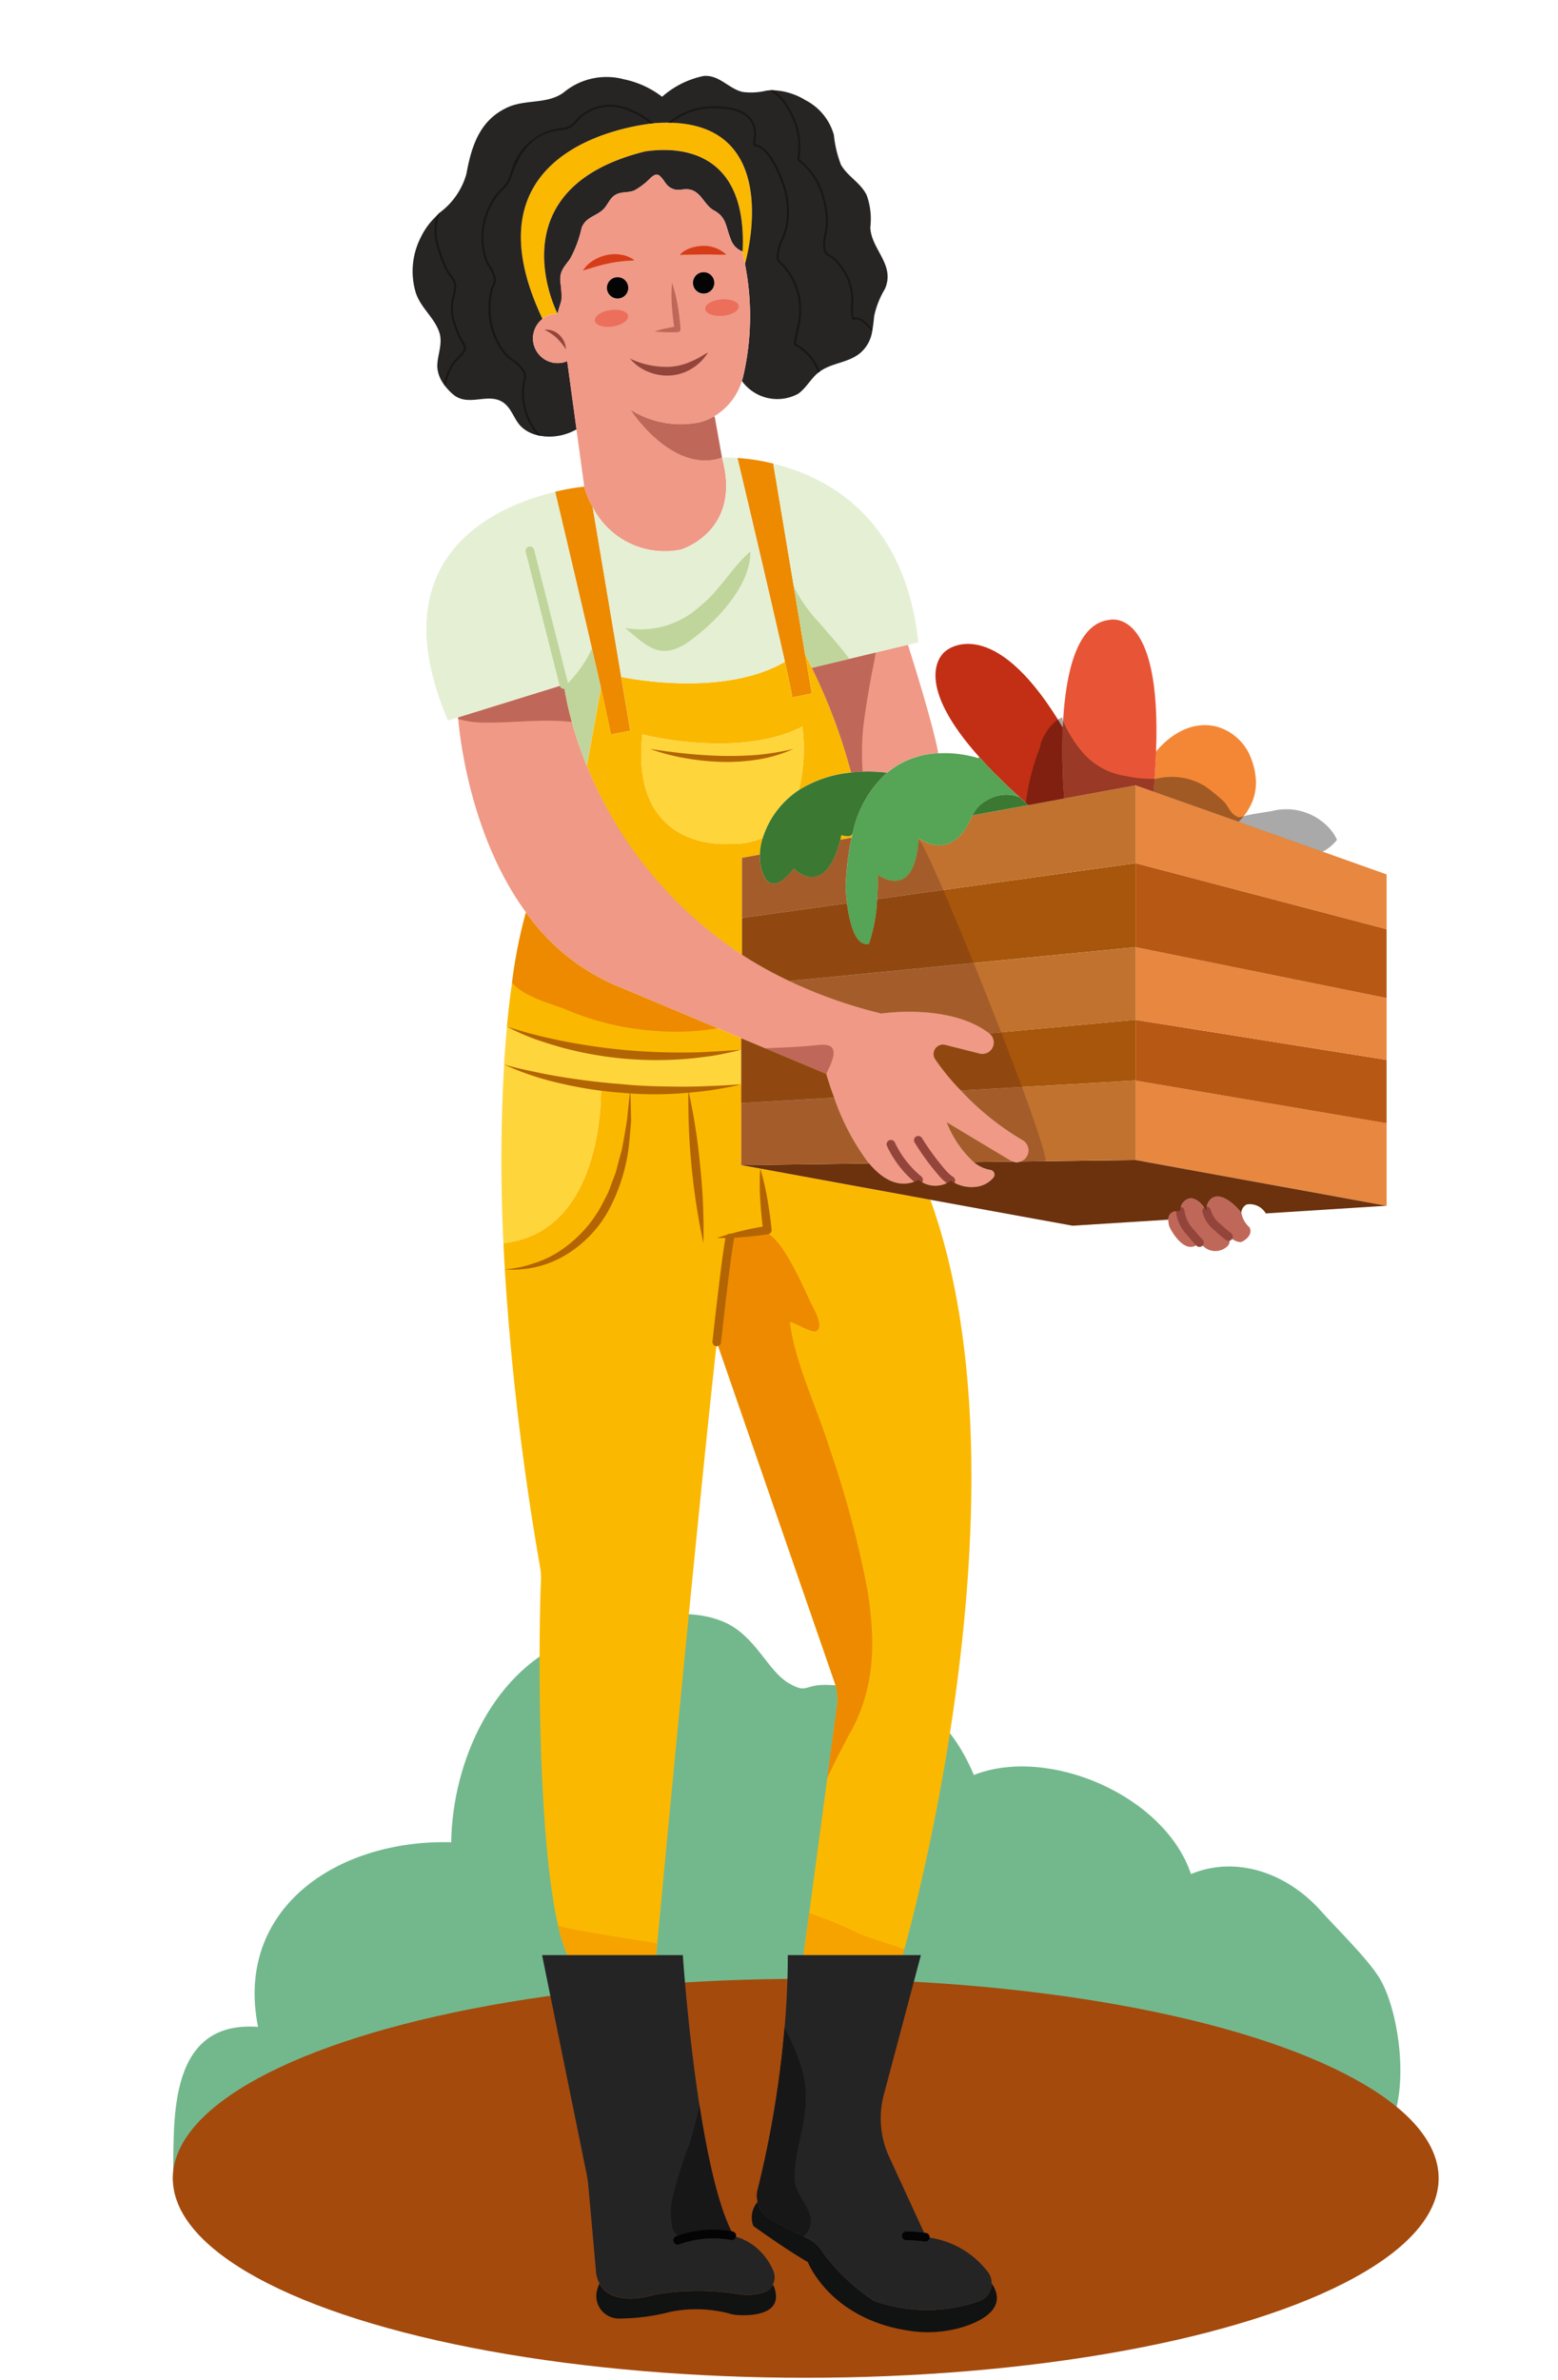 <svg xmlns="http://www.w3.org/2000/svg" xmlns:xlink="http://www.w3.org/1999/xlink" width="190" height="290" viewBox="0 0 190 290"><defs><clipPath id="a"><rect width="37.122" height="39.908" fill="none"/></clipPath><clipPath id="b"><rect width="37.122" height="39.899" fill="none"/></clipPath><clipPath id="c"><rect width="37.954" height="16.379" fill="none"/></clipPath><clipPath id="d"><rect width="37.943" height="16.374" fill="none"/></clipPath></defs><g transform="translate(-180 -11441)"><rect width="190" height="290" transform="translate(180 11441)" fill="none"/><path d="M15.2,170.28c.3-5.949-1.273-19.622,10.387-18.745-2.885-14.371,9.609-22.873,23.558-22.5.144-9.832,5.151-21.306,15.188-24.9,5.409-1.939,12.681-4.271,18.08-1.937,3.869,1.672,5.3,5.964,7.914,7.463,2.377,1.364,1.731.059,4.93.208,9.254.433,14.183,2.882,17.627,10.968,9.078-3.577,23.252,2.47,26.477,12.072,5.516-2.289,11.692-.13,15.784,4.428,2.047,2.281,5.678,5.8,7.174,8.2,2.87,4.619,4.284,17.656-.847,20.409-3.908,2.1-11.422.993-15.742,1.168-11.8.476-23.5.247-35.335-.242-21.063-.871-42.414-1.457-63.365,0-8.7.6-22.553-.354-31.835,3.415" transform="translate(185.88 11536.453)" fill="#73b88d"/><ellipse cx="77.184" cy="24.309" rx="77.184" ry="24.309" transform="translate(201.075 11682.127)" fill="#a44a0d"/><g transform="translate(5657.661 19690.178)"><path d="M211.4,179.735c0,3.751-17.782,6.792-39.72,6.792s-39.722-3.041-39.722-6.792,17.784-6.792,39.722-6.792,39.72,3.041,39.72,6.792" transform="translate(-5553.766 -8147.949)" fill="#a44a0d"/><path d="M193.407,97.684c.487,1.051-.853,1.7-.853,1.7-.367.263-1.083-.115-1.723-.588a13.272,13.272,0,0,1-1.262-1.074,3.574,3.574,0,0,1-1.4-2.04,1.642,1.642,0,0,1,.684-1.6c1.493-.863,3.554,1.8,3.554,1.8a3.02,3.02,0,0,0,1,1.8" transform="translate(-5518.681 -8197.294)" fill="#bf6859"/><path d="M192.066,98.712a.963.963,0,0,1-.284,1.314,2.127,2.127,0,0,1-2.7-.063,4.888,4.888,0,0,1-.547-.505,12,12,0,0,1-.988-1.124,4.553,4.553,0,0,1-1.368-2.734,1.531,1.531,0,0,1,.778-1.4c1.251-.715,2.437,1.4,2.437,1.4h.01a3.574,3.574,0,0,0,1.4,2.04,13.267,13.267,0,0,0,1.262,1.074" transform="translate(-5519.915 -8197.208)" fill="#bf6859"/><path d="M188.109,97.741a12.029,12.029,0,0,0,.988,1.126c-1.84,1.84-3.648-1.871-3.648-1.871a2.424,2.424,0,0,1-.162-.936c.031-1.241,1.452-1.051,1.452-1.051a4.533,4.533,0,0,0,1.366,2.734" transform="translate(-5520.47 -8196.618)" fill="#bf6859"/><path d="M191.025,98.839a.519.519,0,0,1-.31-.1,13.993,13.993,0,0,1-1.319-1.119,4.1,4.1,0,0,1-1.55-2.336.526.526,0,0,1,1.04-.162,3.2,3.2,0,0,0,1.222,1.72,12.827,12.827,0,0,0,1.231,1.048.525.525,0,0,1-.312.95" transform="translate(-5518.874 -8196.813)" fill="#94453b"/><path d="M188.734,99.583a.52.52,0,0,1-.372-.162,12.3,12.3,0,0,1-1.036-1.179,5.037,5.037,0,0,1-1.473-3.041.526.526,0,0,1,1.051-.018,4.231,4.231,0,0,0,1.239,2.4,12.292,12.292,0,0,0,.962,1.095.526.526,0,0,1-.372.9" transform="translate(-5520.115 -8196.809)" fill="#94453b"/><path d="M184.256,190.875c-.127.487-.2.734-.2.734H171.971l.685-5.106,2.211-16.483,1.184-8.824a5.972,5.972,0,0,0-.275-2.762l-14.184-40.946-.2-.6c-2.554,23.084-6.808,68.462-7.346,74.125-.029.382-.049.586-.049.586H143.165a20.87,20.87,0,0,1-1.126-3.59c-2.68-11.6-2.347-36.874-2.094-41.934a8.037,8.037,0,0,0-.117-1.81,328.954,328.954,0,0,1-4.293-36.224c-.058-1.085-.127-2.143-.162-3.189,12.55-1.4,11.884-19.084,11.884-19.084v-.01c1.137.146,2.328.255,3.59.343a62.807,62.807,0,0,0,7.082.049,61.682,61.682,0,0,0,6.446-.65v9.85l2.308.411,20.747,3.8c12.11,33.57-1.311,84.612-3.169,91.311" transform="translate(-5551.635 -8202.545)" fill="#fbb800"/><path d="M161.192,62.416l.812,4.8-2.386.473c0-.252-.346-1.914-.893-4.342-1.821-8.15-5.784-24.824-5.784-24.824v-.011a26.057,26.057,0,0,1,4.363.684Z" transform="translate(-5540.667 -8231.886)" fill="#ed8a00"/><path d="M147.309,63.847l1.1,6.561-2.388.463c0-.294-.487-2.555-1.2-5.708-1.949-8.609-5.573-23.869-5.573-23.869a26.909,26.909,0,0,1,3.554-.63,11.06,11.06,0,0,0,1.02,2.492Z" transform="translate(-5549.211 -8230.544)" fill="#ed8a00"/><path d="M161.634,66.57c-.015.058-.033.109-.049.162.015-.058.032-.109.049-.162" transform="translate(-5535.269 -8214.369)" fill="#fbb800"/><path d="M177.606,67.658a68.183,68.183,0,0,0-4.794-12.774h0c-.487-1.036-.8-1.654-.8-1.654H172l.812,4.8-2.386.469c0-.245-.343-1.907-.89-4.334-7.787,4.5-19.954,1.839-19.954,1.839l1.095,6.554-2.388.469c0-.294-.487-2.563-1.194-5.713l-1.722,9.508A48.755,48.755,0,0,0,164.3,89.862v-11.8l2.172-.4h.011a6.807,6.807,0,0,1,.362-2.055,9.059,9.059,0,0,1-4.02.734s-12.237,1.174-10.672-13.32c0,0,11.7,3.033,19.5-.958a21.8,21.8,0,0,1-.409,7.718,14.323,14.323,0,0,1,6.366-2.133m-1.194,7.62c-.049.195-.1.4-.136.577l1.389-.255a4.355,4.355,0,0,1,.119-.518c-.2.616-1.371.195-1.371.195M161.312,98.8,148.6,93.462a25.894,25.894,0,0,1-10.651-8.772,58.515,58.515,0,0,0-1.693,8.588c-.224,1.555-.44,3.335-.625,5.331h.008a52.6,52.6,0,0,0,28.562,2.817v-1.405Z" transform="translate(-5551.472 -8222.696)" fill="#fbb800"/><path d="M164.337,84V88.2a62.668,62.668,0,0,1-13.522.6c-1.262-.084-2.461-.188-3.6-.336a51.716,51.716,0,0,1-11.8-2.671c.094-1.65.221-3.185.348-4.617h.01A52.657,52.657,0,0,0,164.337,84" transform="translate(-5551.604 -8205.247)" fill="#ffd53c"/><path d="M147.349,86.7s.663,17.685-11.883,19.084a203.984,203.984,0,0,1,.085-21.767,51.729,51.729,0,0,0,11.8,2.671Z" transform="translate(-5551.732 -8203.473)" fill="#ffd53c"/><path d="M135.426,107.769a13.4,13.4,0,0,0,3.629-.744,12.111,12.111,0,0,0,3.285-1.579,15.58,15.58,0,0,0,4.863-5.274l.838-1.616c.253-.552.43-1.137.66-1.706l.325-.854.236-.889c.151-.595.314-1.187.487-1.787.252-1.205.442-2.437.65-3.655.138-1.233.24-2.474.411-3.72.068,1.248.068,2.5.1,3.764-.1,1.251-.2,2.511-.367,3.765a22.308,22.308,0,0,1-2.437,7.214,14.579,14.579,0,0,1-5.361,5.442,12.491,12.491,0,0,1-7.331,1.633" transform="translate(-5551.607 -8202.27)" fill="#b36504"/><path d="M149.258,85.951a74.218,74.218,0,0,1,1.439,9.259,72.158,72.158,0,0,1,.39,9.366,83.883,83.883,0,0,1-1.829-18.632" transform="translate(-5542.97 -8202.27)" fill="#b36504"/><path d="M135.644,81.178a60.864,60.864,0,0,0,7.009,1.787,73.1,73.1,0,0,0,14.313,1.356c2.407.026,4.808-.18,7.237-.325-1.181.275-2.37.546-3.574.741-1.205.162-2.416.325-3.634.4a44.232,44.232,0,0,1-14.525-1.381q-1.769-.487-3.492-1.09a28.73,28.73,0,0,1-3.335-1.486" transform="translate(-5551.467 -8205.247)" fill="#b36504"/><path d="M135.426,84.02c1.183.325,2.363.614,3.559.846q1.786.392,3.574.679c2.394.385,4.8.677,7.217.858,2.406.25,4.834.291,7.258.309,1.212,0,2.437-.031,3.643-.091,1.218-.026,2.437-.123,3.658-.193-1.189.305-2.4.505-3.609.707q-1.823.244-3.663.385a45.063,45.063,0,0,1-7.373-.07,48.21,48.21,0,0,1-7.287-1.114,35.587,35.587,0,0,1-6.985-2.315" transform="translate(-5551.607 -8203.472)" fill="#b36504"/><path d="M167.587,157.6c-.958,1.751-1.949,3.678-2.8,5.523l1.184-8.824a5.973,5.973,0,0,0-.275-2.762l-14.183-40.946a53.082,53.082,0,0,1,.7-9.439c.635-3.991.676-4.8,4.548-4.568,2.211-.162,5.036,6.632,6,8.609.362.754,1.644,2.846.715,3.463-.528.343-2.612-1.027-3.257-1.095.6,4.95,3.354,10.559,4.873,15.484a123.392,123.392,0,0,1,4.626,17.373c.958,6.27.89,11.718-2.123,17.176" transform="translate(-5541.559 -8195.65)" fill="#ed8a00"/><path d="M151.587,110.408h-.06a.527.527,0,0,1-.463-.582c.776-6.954,1.3-11.108,1.6-12.7a.526.526,0,0,1,1.033.2c-.3,1.564-.812,5.685-1.592,12.62a.524.524,0,0,1-.521.468" transform="translate(-5541.84 -8195.542)" fill="#b36504"/><path d="M151.385,100.285a38.626,38.626,0,0,1,6.092-1.477l-.432.569c-.162-1.248-.276-2.5-.356-3.759a30.884,30.884,0,0,1,0-3.8,30.7,30.7,0,0,1,.867,3.7c.213,1.241.395,2.487.518,3.736v.013a.512.512,0,0,1-.434.556c-1.03.153-2.065.276-3.106.356a27.5,27.5,0,0,1-3.146.1" transform="translate(-5541.637 -8198.603)" fill="#b36504"/><path d="M170.188,152.052c-.127.487-.2.734-.2.734H157.9l.684-5.106a43.739,43.739,0,0,1,6.066,2.485c1.81.734,3.7,1.233,5.523,1.888Z" transform="translate(-5537.567 -8163.721)" fill="#f6a300"/><path d="M151.558,150.773c-.029.382-.128,1.429-.128,1.429H140.6a20.868,20.868,0,0,1-1.126-3.59c2.415.715,10.526,1.878,12.081,2.16" transform="translate(-5549.073 -8163.142)" fill="#f6a300"/><path d="M161.072,86.713a29.761,29.761,0,0,1-7.367.343,33.716,33.716,0,0,1-11.4-2.739c-2.024-.724-4.745-1.462-6.29-3.12a58.33,58.33,0,0,1,1.7-8.588,25.894,25.894,0,0,0,10.651,8.772Z" transform="translate(-5551.23 -8210.599)" fill="#ed8a00"/><path d="M165.356,58.672a21.759,21.759,0,0,1-.409,7.718,10.936,10.936,0,0,0-4.259,5.393c-.052.148-.1.284-.146.432a9.016,9.016,0,0,1-4.017.726s-12.238,1.176-10.672-13.312c0,0,11.7,3.039,19.5-.957" transform="translate(-5545.178 -8219.3)" fill="#ffd53c"/><path d="M146.376,60.34c1.462.227,2.924.424,4.386.57s2.924.245,4.386.278a42.757,42.757,0,0,0,4.376-.127,32.45,32.45,0,0,0,4.342-.721,17.06,17.06,0,0,1-4.271,1.282,24.581,24.581,0,0,1-4.464.3,30.217,30.217,0,0,1-4.443-.453,24.922,24.922,0,0,1-4.306-1.127" transform="translate(-5544.765 -8218.258)" fill="#b36504"/><path d="M173.929,65.749a10.472,10.472,0,0,0-6.251,2.376A16.342,16.342,0,0,0,164.724,68c-.44.01-.91.039-1.408.1a68.294,68.294,0,0,0-4.794-12.774l7.8-1.858,3.913-.939s2.9,8.989,3.687,13.088Z" transform="translate(-5537.181 -8223.139)" fill="#ef9986"/><path d="M166.319,53.1c-.088.421-.136.822-.2,1.137-.538,2.651-.988,5.292-1.33,7.973a32.569,32.569,0,0,0-.068,5.429c-.44.01-.91.039-1.408.1a68.3,68.3,0,0,0-4.794-12.774Z" transform="translate(-5537.18 -8222.777)" fill="#bf6859"/><path d="M201.31,113.033a1.465,1.465,0,0,1-.734.6l-.919.01a1.065,1.065,0,0,1-.294-.107l-7.825-4.695a13.055,13.055,0,0,0,3.3,4.873,4.338,4.338,0,0,0,2,.958.571.571,0,0,1,.526.614.561.561,0,0,1-.125.315,3.207,3.207,0,0,1-2.26,1.137,4.428,4.428,0,0,1-2.924-.763,3.2,3.2,0,0,1-3.923-.1h-.01c-2.328,1.174-4.386-.019-6.085-2.055a28.557,28.557,0,0,1-4.206-7.96c-.577-1.555-.91-2.7-.949-2.865v-.01l-.01-.01-7.472-3.14-2.9-1.223V98.6L150.9,92.047a25.909,25.909,0,0,1-10.653-8.772c-6.9-9.422-8.122-21.842-8.265-23.573-.01-.107-.019-.175-.019-.195l12.912-4a33.578,33.578,0,0,0,.975,4.558A49.8,49.8,0,0,0,166.59,88.431a49.7,49.7,0,0,0,5.772,3.2A58.321,58.321,0,0,0,183.593,95.6s8.354-1.282,13.158,2.425a1.4,1.4,0,0,1,.44,1.663,1.386,1.386,0,0,1-1.6.793l-4.186-1.056a1.148,1.148,0,0,0-1.252,1.741,27.877,27.877,0,0,0,3.14,3.824,33.3,33.3,0,0,0,7.523,6.044,1.429,1.429,0,0,1,.538,1.946l-.029.049" transform="translate(-5553.763 -8221.277)" fill="#ef9986"/><path d="M170.684,95.344a.522.522,0,0,1-.294-.089,5.442,5.442,0,0,1-1.161-1.048,30.717,30.717,0,0,1-2.976-4.061.526.526,0,0,1,.914-.52,29.788,29.788,0,0,0,2.867,3.9,4.444,4.444,0,0,0,.945.851.525.525,0,0,1-.294.96" transform="translate(-5532.391 -8200.129)" fill="#94453b"/><path d="M168.036,95.059a.518.518,0,0,1-.3-.094,12.837,12.837,0,0,1-3.553-4.548.526.526,0,0,1,.955-.442,11.993,11.993,0,0,0,3.2,4.121.526.526,0,0,1-.3.958" transform="translate(-5533.673 -8199.939)" fill="#94453b"/><path d="M163.337,83.908a7.07,7.07,0,0,1-.637,1.673c-.078.177-.146.352-.2.528l-.01-.01-7.472-3.14c1.87-.078,3.726-.136,5.624-.314,1.462-.136,2.945-.44,2.7,1.262" transform="translate(-5539.371 -8204.4)" fill="#bf6859"/><path d="M145.85,60.07c-.162-.019-.313-.029-.469-.049-3.366-.3-6.613.146-9.987.127a11.585,11.585,0,0,1-3.411-.44c-.008-.107-.018-.175-.018-.195l12.912-4a33.555,33.555,0,0,0,.975,4.558" transform="translate(-5553.763 -8221.273)" fill="#bf6859"/><path d="M183.275,179.275c1.725,2.565-.4,4.132-2.661,5.015a14.582,14.582,0,0,1-7.472.736c-9.631-1.452-12.292-8.359-12.292-8.359-1.157-.663-2.576-1.587-3.806-2.419-1.577-1.072-2.839-1.977-2.839-1.977a2.881,2.881,0,0,1,.525-2.934,3.245,3.245,0,0,0,1.577,2.146c1.41.8,3.228,1.683,4.459,2.274a4.207,4.207,0,0,1,1.883,1.693,24.583,24.583,0,0,0,6.288,5.961,19.4,19.4,0,0,0,12.732.042,2.329,2.329,0,0,0,1.61-2.177" transform="translate(-5539.996 -8150.2)" fill="#111212"/><path d="M183.035,190.83a2.326,2.326,0,0,1-1.6,2.182,19.467,19.467,0,0,1-12.735-.039,24.581,24.581,0,0,1-6.29-5.966,4.2,4.2,0,0,0-1.878-1.693c-.146-.068-.294-.146-.46-.214-1.194-.577-2.761-1.35-4-2.055a3.234,3.234,0,0,1-1.574-2.143,3.073,3.073,0,0,1,.01-1.545,125.563,125.563,0,0,0,3.267-19.672c.245-2.826.391-5.811.391-8.863H174.4l-4.527,17.03a11.2,11.2,0,0,0,.65,7.542l4.441,9.634-.02.162a10.91,10.91,0,0,1,7.737,4.4,2.179,2.179,0,0,1,.343,1.233" transform="translate(-5539.755 -8161.76)" fill="#242425"/><path d="M168.15,172.776h-.078a14.181,14.181,0,0,0-2.242-.162.569.569,0,0,1-.543-.51.525.525,0,0,1,.507-.543h0a15.394,15.394,0,0,1,2.428.174.526.526,0,0,1-.075,1.046" transform="translate(-5532.956 -8148.813)" fill="#040405"/><path d="M160.866,180.47a2.4,2.4,0,0,1-.8,1.223c-1.194-.577-2.761-1.35-4-2.055a3.234,3.234,0,0,1-1.574-2.143,3.072,3.072,0,0,1,.01-1.545,125.566,125.566,0,0,0,3.267-19.672,28.569,28.569,0,0,1,1.868,4.254,12.577,12.577,0,0,1,.616,5.888c-.245,2.788-1.379,5.624-1.252,8.4.088,2,2.5,3.707,1.868,5.645" transform="translate(-5539.758 -8158.353)" fill="#171717"/><path d="M163.95,175.7c1.491,3.648-2.893,3.691-4.334,3.606a4.161,4.161,0,0,1-.788-.115,15.781,15.781,0,0,0-7.472-.275,25.108,25.108,0,0,1-6.335.812,2.752,2.752,0,0,1-2.555-3.564,6.4,6.4,0,0,1,.252-.7c1.624,3.038,6.73,1.366,6.73,1.366.663-.127,1.439-.242,2.238-.325a32.226,32.226,0,0,1,8.055.252,6.369,6.369,0,0,0,3.132-.252,1.754,1.754,0,0,0,.975-.853Z" transform="translate(-5547.284 -8146.379)" fill="#111212"/><path d="M166.4,191.025a1.74,1.74,0,0,1-.975.851,6.376,6.376,0,0,1-3.129.253,32.193,32.193,0,0,0-8.051-.253c-.8.078-1.584.195-2.24.325,0,0-5.106,1.673-6.73-1.369a3.664,3.664,0,0,1-.409-1.223s-.362-4.108-.949-10.624a11.953,11.953,0,0,0-.245-1.644l-5.4-26.518h17.165s.606,9.155,2.026,18.292c.958,6.143,2.274,12.285,4.019,15.612l-.068.284c.059.01.109.029.162.039a7.064,7.064,0,0,1,2.573,1.213,7.588,7.588,0,0,1,2.308,3,2.019,2.019,0,0,1-.068,1.761" transform="translate(-5549.826 -8161.76)" fill="#242425"/><path d="M155.547,178.018c-1.389.059-2.554-.686-4.137-.284-1.262.314-2.485.975-3.218-.5a8.15,8.15,0,0,1,.02-4.118,55.377,55.377,0,0,1,2.024-6.377c.352-1.243.861-2.935,1.194-4.656.958,6.143,2.274,12.285,4.02,15.612l-.068.284c.058.01.107.029.162.039" transform="translate(-5543.79 -8154.729)" fill="#171717"/><path d="M148.652,173.244a.526.526,0,0,1-.193-1.014,12.987,12.987,0,0,1,6.913-.591.526.526,0,0,1-.236,1.025,12.145,12.145,0,0,0-6.291.544.525.525,0,0,1-.193.037" transform="translate(-5543.669 -8148.901)" fill="#040405"/><path d="M163.724,29.064c.663-13.921-9.948-12.419-11.671-12.229a2.877,2.877,0,0,0-.421.084c-17.422,4.436-11.1,18.421-10.515,19.641a.409.409,0,0,1,.042.084,3.049,3.049,0,0,0-1.85.63C128.764,15.047,153.263,13.4,153.263,13.4c16.108-.975,10.745,17.18,10.745,17.18-.084-.452-.188-.9-.294-1.368a.635.635,0,0,1,.011-.146" transform="translate(-5550.823 -8247.595)" fill="#fbb800"/><path d="M186.159,35.8a10.813,10.813,0,0,0-1.311,3.276c-.058.528-.107,1.066-.2,1.585l-.047.284a4.3,4.3,0,0,1-1.585,2.778c-1.438,1.085-3.208,1.1-4.646,2.045a.763.763,0,0,0-.162.117l-.206.146c-.91.754-1.462,1.868-2.425,2.554a5.328,5.328,0,0,1-6.868-1.555c.058-.175.109-.352.148-.518a32.532,32.532,0,0,0,.224-13.742s4.959-16.785-8.989-17.206c-.127-.01-.253-.01-.38-.01-.442,0-.9.01-1.381.039,0,0-.162.01-.43.039-.1.01-.2.019-.325.039-4.051.508-22.607,3.933-13.187,23.8a3.01,3.01,0,0,0,1.85,5.38,2.8,2.8,0,0,0,1.173-.245l1.137,8.333-.058.01a6.673,6.673,0,0,1-3.8.841c-.162-.019-.325-.039-.5-.068-.136-.02-.275-.049-.4-.078A4.212,4.212,0,0,1,141.8,52.6c-.773-.754-1.066-1.878-1.821-2.632-1.878-1.878-4.5.421-6.524-1.33a6.608,6.608,0,0,1-.911-.958,2.616,2.616,0,0,1-.185-.255,3.9,3.9,0,0,1-.8-2.133c-.011-1.418.723-2.807.234-4.223-.606-1.787-2.26-2.945-2.865-4.823a9.082,9.082,0,0,1,.606-6.691,8.842,8.842,0,0,1,1.967-2.671c.127-.136.253-.265.391-.391l.01-.01a8.862,8.862,0,0,0,3.208-4.675c.616-3.374,1.6-6.5,4.92-8.07,2.248-1.085,4.873-.372,6.925-1.849a8.178,8.178,0,0,1,7.355-1.624,11.462,11.462,0,0,1,4.667,2.133,11,11,0,0,1,5.066-2.534c1.927-.162,3.043,1.564,4.774,1.949a7.932,7.932,0,0,0,2.875-.162c.127-.019.263-.029.4-.039s.292-.01.431-.01a8.115,8.115,0,0,1,3.942,1.213,6.823,6.823,0,0,1,3.462,4.245,13.872,13.872,0,0,0,.861,3.619c.822,1.447,2.415,2.2,3.14,3.717a8.567,8.567,0,0,1,.44,3.923c.109,2.7,3.072,4.529,1.787,7.484" transform="translate(-5555.894 -8249.784)" fill="#272424"/><path d="M150.959,15.552c1.725-.19,12.334-1.693,11.671,12.229a2.41,2.41,0,0,1-1.462-1.545c-.621-1.535-.487-2.628-2.05-3.47-1.22-.673-1.587-2.45-3.176-2.565-.694-.054-1.147.221-1.829-.054-.768-.315-.863-.778-1.368-1.356-.463-.538-.724-.487-1.314,0a8.138,8.138,0,0,1-2,1.545c-.694.305-1.378.146-2.06.421-.8.315-1.02,1.019-1.514,1.65-.884,1.1-2.274,1.031-2.849,2.471a14.256,14.256,0,0,1-1.42,3.808c-.768,1.041-1.314,1.535-1.178,2.88a10.02,10.02,0,0,1,.127,2.092c-.042.39-.487,1.451-.411,1.568l-.106.052c-.59-1.22-6.909-15.2,10.515-19.641a2.881,2.881,0,0,1,.421-.084" transform="translate(-5549.728 -8246.311)" fill="#272424"/><path d="M151.814,12.557a9,9,0,0,1,2.856,1.722c-.1.01-.2.019-.325.039a8.549,8.549,0,0,0-2.6-1.525,5.362,5.362,0,0,0-6.387,1.3,2.318,2.318,0,0,1-1.858.988c-.138.029-.3.049-.487.078-2.661.45-4.245,1.927-5.46,5.106l-.088.245a3.908,3.908,0,0,1-1.387,2.112,8.446,8.446,0,0,0-1.732,8.109,5.635,5.635,0,0,0,.5.988,4.127,4.127,0,0,1,.635,1.5,1.456,1.456,0,0,1-.2.861,3.577,3.577,0,0,0-.162.382,9.028,9.028,0,0,0,1.556,7.8,6.806,6.806,0,0,0,.939.8,4.607,4.607,0,0,1,1.462,1.516,2.028,2.028,0,0,1-.029,1.2,3.1,3.1,0,0,0-.088.487,7.638,7.638,0,0,0,2,6.1c-.136-.019-.275-.049-.4-.078a7.892,7.892,0,0,1-1.849-6.054,3.382,3.382,0,0,1,.1-.508,1.855,1.855,0,0,0,.039-1.056,4.415,4.415,0,0,0-1.387-1.418,7.174,7.174,0,0,1-.975-.841,9.113,9.113,0,0,1-1.6-8.031,3.081,3.081,0,0,1,.162-.411,1.219,1.219,0,0,0,.185-.734,4.016,4.016,0,0,0-.6-1.389,5.37,5.37,0,0,1-.518-1.036,8.7,8.7,0,0,1,1.8-8.374,3.683,3.683,0,0,0,1.311-2.014l.1-.245a7.144,7.144,0,0,1,5.643-5.253c.185-.039.352-.058.5-.078a2.155,2.155,0,0,0,1.712-.91,5.637,5.637,0,0,1,6.642-1.379" transform="translate(-5552.664 -8248.431)" fill="#1a1616"/><path d="M166.23,44.459l-.206.146a5.954,5.954,0,0,0-2.9-3.354.116.116,0,0,1-.068-.127c.078-.547.185-1.085.292-1.6a9.617,9.617,0,0,0,.245-4.108,8.3,8.3,0,0,0-1.8-3.687c-.1-.107-.2-.2-.3-.294a1.3,1.3,0,0,1-.539-.822,5.765,5.765,0,0,1,.606-2.367,9.031,9.031,0,0,0,.469-1.35,9.887,9.887,0,0,0-.391-5.3c-.5-1.311-1.663-4.4-3.411-4.626a.117.117,0,0,1-.109-.117,5.941,5.941,0,0,1,.039-.832,3.147,3.147,0,0,0-.2-1.787c-.851-1.615-2.875-1.839-4.558-1.858h-.1a8.117,8.117,0,0,0-5.175,1.761c-.127-.01-.255-.01-.38-.01a8.413,8.413,0,0,1,5.555-1.995h.107c1.741.019,3.855.265,4.764,1.995a3.316,3.316,0,0,1,.234,1.917c-.019.226-.039.469-.039.7,1.839.343,3,3.434,3.5,4.764a10.114,10.114,0,0,1,.4,5.439,8.952,8.952,0,0,1-.469,1.389,5.55,5.55,0,0,0-.6,2.25,1,1,0,0,0,.46.664,3.4,3.4,0,0,1,.325.325,8.629,8.629,0,0,1,1.849,3.795,9.759,9.759,0,0,1-.245,4.206c-.1.487-.195.975-.275,1.486a6.247,6.247,0,0,1,2.924,3.395" transform="translate(-5543.917 -8248.356)" fill="#1a1616"/><path d="M167.9,39.987l-.049.284-.325-.325a2.684,2.684,0,0,1-.236-.236c-.487-.487-1.095-1.066-1.712-.8a.166.166,0,0,1-.1,0,.124.124,0,0,1-.059-.078,4.409,4.409,0,0,1-.127-1.693c.01-.2.019-.4.019-.6a6.683,6.683,0,0,0-2.123-4.92,3.22,3.22,0,0,0-.616-.45,1.128,1.128,0,0,1-.676-.975,5.263,5.263,0,0,1,.136-1.732A6.374,6.374,0,0,0,162.2,27.4a9.766,9.766,0,0,0-.314-2.974,8.354,8.354,0,0,0-2.632-4.539q-.1-.088-.175-.146c-.343-.294-.362-.343-.3-.773.019-.136.049-.325.078-.6A8.9,8.9,0,0,0,157.64,13.4a6.278,6.278,0,0,0-2.274-2.464c.146-.01.294-.01.43-.01a6.558,6.558,0,0,1,2.05,2.362,9.233,9.233,0,0,1,1.243,5.115c-.029.275-.058.46-.078.606-.049.325-.049.325.214.547a2.087,2.087,0,0,1,.175.162,8.483,8.483,0,0,1,2.709,4.656,9.566,9.566,0,0,1,.325,3.043,7.461,7.461,0,0,1-.162,1.1,5.094,5.094,0,0,0-.146,1.644.917.917,0,0,0,.567.812,3.329,3.329,0,0,1,.65.487,6.888,6.888,0,0,1,2.2,5.1c0,.195-.01.4-.02.606a5.3,5.3,0,0,0,.068,1.486c.724-.2,1.369.43,1.849.91.088.078.162.162.236.224a2.231,2.231,0,0,1,.214.214" transform="translate(-5539.151 -8249.111)" fill="#1a1616"/><path d="M134.034,36.6c-.02.487-.5.975-.919,1.4a4.46,4.46,0,0,0-.538.6,7.838,7.838,0,0,0-1.056,2.68,2.614,2.614,0,0,1-.185-.255,7.63,7.63,0,0,1,1.036-2.554,6.144,6.144,0,0,1,.567-.65c.391-.391.832-.841.851-1.233a1.649,1.649,0,0,0-.325-.7,2.34,2.34,0,0,1-.185-.314,11.745,11.745,0,0,1-.988-2.7,5.417,5.417,0,0,1,.107-2.524c.049-.265.107-.528.162-.812a1.591,1.591,0,0,0-.1-1.007,2.979,2.979,0,0,0-.45-.715,5.661,5.661,0,0,1-.391-.586,16.552,16.552,0,0,1-1.174-3.13,6.21,6.21,0,0,1,.029-3.609c.127-.136.255-.265.391-.391a6.112,6.112,0,0,0-.185,3.933,17.13,17.13,0,0,0,1.155,3.086,6.448,6.448,0,0,0,.372.547,3.09,3.09,0,0,1,.487.773,1.789,1.789,0,0,1,.107,1.137c-.049.284-.1.557-.162.822a5.236,5.236,0,0,0-.107,2.415,11.776,11.776,0,0,0,.975,2.651c.039.078.1.175.162.284a1.667,1.667,0,0,1,.372.851" transform="translate(-5554.869 -8243.39)" fill="#1a1616"/><path d="M140.59,34.21a.512.512,0,0,0-.042-.084l.1-.054c-.073-.115.367-1.178.409-1.566a9.8,9.8,0,0,0-.127-2.092c-.136-1.347.411-1.84,1.178-2.882a14.171,14.171,0,0,0,1.42-3.806c.569-1.439,1.967-1.366,2.849-2.471.487-.63.715-1.335,1.514-1.65.684-.273,1.368-.115,2.061-.419a8.184,8.184,0,0,0,2-1.546c.588-.487.851-.536,1.314,0,.505.578.6,1.041,1.368,1.356.682.275,1.137,0,1.829.054,1.587.115,1.949,1.892,3.176,2.565,1.556.84,1.429,1.933,2.05,3.47a2.414,2.414,0,0,0,1.462,1.545.739.739,0,0,0-.01.146c.1.463.21.915.294,1.368a32.531,32.531,0,0,1-.221,13.742c-.042.162-.094.348-.148.515a7.556,7.556,0,0,1-3.374,4.3,7.2,7.2,0,0,1-1.7.715,11.485,11.485,0,0,1-8.538-1.525s5.078,7.929,11.187,5.858c2.5,8.959-4.995,11.2-4.995,11.2a9.863,9.863,0,0,1-10.776-5.172,11.059,11.059,0,0,1-1.02-2.492l-.957-6.97-1.137-8.328a2.908,2.908,0,0,1-1.166.242,3.012,3.012,0,0,1-1.85-5.383,3.05,3.05,0,0,1,1.85-.63m19.1-3.754a1.3,1.3,0,1,0-1.3,1.3,1.3,1.3,0,0,0,1.3-1.3m-10.482.611a1.3,1.3,0,1,0-1.3,1.3,1.3,1.3,0,0,0,1.3-1.3" transform="translate(-5550.255 -8245.159)" fill="#ef9986"/><path d="M155.2,35.81l.884,4.932c-6.109,2.071-11.187-5.856-11.187-5.856a11.485,11.485,0,0,0,8.538,1.525,7.19,7.19,0,0,0,1.7-.715Z" transform="translate(-5545.692 -8234.151)" fill="#bf6859"/><path d="M150.9,24.58a1.3,1.3,0,1,1-1.3,1.3,1.3,1.3,0,0,1,1.3-1.3" transform="translate(-5542.754 -8240.587)" fill="#040405"/><path d="M144.44,24.955a1.3,1.3,0,1,1-1.3,1.3,1.3,1.3,0,0,1,1.3-1.3" transform="translate(-5546.785 -8240.353)" fill="#040405"/><path d="M144.876,31.352a10.425,10.425,0,0,0,4.873.994,7.166,7.166,0,0,0,2.352-.559,10.968,10.968,0,0,0,1.137-.534c.382-.2.734-.448,1.148-.65a6,6,0,0,1-1.91,1.918,5.62,5.62,0,0,1-2.653.879,6.018,6.018,0,0,1-2.75-.456,5.645,5.645,0,0,1-2.2-1.587" transform="translate(-5545.702 -8236.826)" fill="#94453b"/><path d="M148.621,23.743a1.556,1.556,0,0,1,.591-.547,4.057,4.057,0,0,1,.7-.325,4.741,4.741,0,0,1,1.519-.265,3.956,3.956,0,0,1,2.838,1.066c-1.051.026-1.923-.036-2.833-.016-.452,0-.9.011-1.371.016l-.716.011a3.494,3.494,0,0,0-.724.05" transform="translate(-5543.363 -8241.82)" fill="#d73c18"/><path d="M146.708,31.292a17.889,17.889,0,0,1,2.8-.616l-.325.395a26.172,26.172,0,0,1-.343-2.823,17.594,17.594,0,0,1,.011-2.865,17.425,17.425,0,0,1,.694,2.779,25.761,25.761,0,0,1,.341,2.823v.036a.336.336,0,0,1-.314.357,17.713,17.713,0,0,1-2.861-.089" transform="translate(-5544.557 -8240.087)" fill="#bf6859"/><path d="M141.339,25.224A3.747,3.747,0,0,1,142.591,24a5.1,5.1,0,0,1,1.636-.664A4.608,4.608,0,0,1,146,23.294a3.609,3.609,0,0,1,1.624.677c-.6.07-1.127.07-1.652.143a12.456,12.456,0,0,0-1.527.247c-1.014.2-1.985.526-3.109.861" transform="translate(-5547.91 -8241.433)" fill="#d73c18"/><path d="M138.452,28.9a2.287,2.287,0,0,1,1.813.629,2.48,2.48,0,0,1,.8,1.746,8.105,8.105,0,0,0-1.137-1.387,5.853,5.853,0,0,0-1.481-.988" transform="translate(-5549.716 -8237.896)" fill="#94453b"/><path d="M146.291,28.136c.08.551-.762,1.137-1.883,1.3s-2.092-.151-2.172-.7.762-1.137,1.881-1.3,2.094.151,2.173.7" transform="translate(-5547.353 -8238.831)" fill="#ec6f5c"/><path d="M154.606,27.458c.045.554-.832,1.08-1.959,1.174s-2.079-.281-2.125-.837.83-1.08,1.959-1.174,2.079.281,2.125.837" transform="translate(-5542.177 -8239.321)" fill="#ec6f5c"/><path d="M213.433,90.421v10.052l-30.6-5.572V85.218Z" transform="translate(-5521.998 -8202.726)" fill="#e8873f"/><path d="M213.434,85.547v7.718l-30.6-5.2v-7.4Z" transform="translate(-5521.999 -8205.568)" fill="#b85815"/><path d="M213.434,81.412v7.539l-30.6-4.889V75.213Z" transform="translate(-5521.999 -8208.972)" fill="#e8873f"/><path d="M213.433,76.947v8.4l-30.6-6.2V68.911Z" transform="translate(-5521.998 -8212.906)" fill="#b85815"/><path d="M213.433,73.926v6.66l-30.6-8.028V63.073l2.165.768,10.4,3.679,10.234,3.637h.011Z" transform="translate(-5521.998 -8216.552)" fill="#e8873f"/><path d="M231.923,96.753l-14.732.936a2.252,2.252,0,0,0-2.3-1.1,1.138,1.138,0,0,0-.673,1.009s-2.06-2.661-3.554-1.8a1.644,1.644,0,0,0-.682,1.6h-.011s-1.189-2.112-2.437-1.4a1.531,1.531,0,0,0-.778,1.4s-1.42-.19-1.452,1.051h-.011l-11.67.736-17.339-3.164-20.744-3.8-2.313-.421,15.468-.2.073-.063c1.7,2.04,3.764,3.228,6.088,2.061h.01a3.207,3.207,0,0,0,3.923.094,4.45,4.45,0,0,0,2.924.768,3.249,3.249,0,0,0,2.261-1.137.575.575,0,0,0-.4-.936,4.276,4.276,0,0,1-2.008-.957l4.824-.063a1.133,1.133,0,0,0,.421.075,1.608,1.608,0,0,0,.487-.084l14.025-.179Z" transform="translate(-5540.489 -8199.003)" fill="#6c310d"/><path d="M196.675,65.339a6.261,6.261,0,0,1-.882,3.411,5.583,5.583,0,0,1-.616.9c-.185.224-.391.46-.616.685l-10.4-3.678c.05-.487.089-.975.127-1.438,0-.049.01-.088.01-.136.088-1.165.146-2.26.185-3.286,0,0,3.033-4.079,7.3-3.086a6.273,6.273,0,0,1,4.314,3.942,8.4,8.4,0,0,1,.569,2.69" transform="translate(-5521.169 -8219.371)" fill="#f48735"/><path d="M188.763,66.742c-.039,1.027-.1,2.123-.185,3.286,0,.049-.01.088-.01.136-.039.469-.078.949-.127,1.438l-2.162-.763-8.715,1.6s-.226-2.415-.236-5.645c0-.975.01-2.014.059-3.086.01-.245.019-.5.039-.754.325-5.655,1.624-11.806,5.594-12.266,0,0,6.426-1.849,5.742,16.052" transform="translate(-5525.438 -8224.322)" fill="#e85536"/><path d="M191.035,85.217V94.9l-10.984.136-3.043.039a1.465,1.465,0,0,0,.734-.6,1.428,1.428,0,0,0-.46-1.966l-.049-.029a33.3,33.3,0,0,1-7.523-6.044l8.989-.518Z" transform="translate(-5530.194 -8202.725)" fill="#c1722e"/><path d="M192.315,80.659v7.4l-12.334.705-8.989.518a27.877,27.877,0,0,1-3.14-3.824,1.148,1.148,0,0,1,1.252-1.741l4.186,1.056a1.386,1.386,0,0,0,1.6-.793,1.4,1.4,0,0,0-.44-1.663l1.858-.175Z" transform="translate(-5531.473 -8205.571)" fill="#a7560b"/><path d="M199.079,75.214v8.853l-16,1.486-1.858.175c-4.8-3.707-13.158-2.425-13.158-2.425a58.268,58.268,0,0,1-11.229-3.962l15.542-1.516Z" transform="translate(-5538.237 -8208.971)" fill="#c1722e"/><path d="M201.3,68.91V79.144l-26.7,2.612-15.542,1.516a49.7,49.7,0,0,1-5.771-3.2v-4.49l12.67-1.761.136-.019c.275,2.162.975,5.331,2.661,4.93a19.32,19.32,0,0,0,1-5.439h.019l5.908-.822Z" transform="translate(-5540.455 -8212.907)" fill="#a7560b"/><path d="M194.966,63.075v9.478l-25.622,3.561-5.908.822h-.019c.068-.88.117-1.868.117-2.974,0,0,4.412,3.374,4.94-4.264v-.01a1.2,1.2,0,0,0,.02-.185s4.02,3.2,6.524-2.7a.286.286,0,0,0,.039-.068l6.822-1.252,4.363-.812Z" transform="translate(-5534.124 -8216.55)" fill="#c1722e"/><path d="M183.509,71.295l-4.363.812c-.107-.088-.2-.185-.314-.275-.265-.236-.528-.469-.773-.7-.284-.255-.557-.508-.832-.754-1.615-1.5-2.965-2.875-4.089-4.137-7.893-8.824-4.873-12.227-4.235-12.794.02,0,.02-.01.039-.02s.02-.01.029-.029c.508-.508,5.9-4.334,13.764,8.275.175.284.353.586.538.89h.058c-.049,1.066-.058,2.112-.058,3.086.01,3.228.236,5.645.236,5.645" transform="translate(-5531.384 -8223.176)" fill="#c22f15"/><path d="M177.417,65.046,170.583,66.3a3.791,3.791,0,0,1,1.756-1.84,4.425,4.425,0,0,1,3.985-.378c.348.317.715.65,1.093.975" transform="translate(-5529.649 -8216.116)" fill="#3b7832"/><path d="M173.638,91.3l.915-.011a1.559,1.559,0,0,1-.487.084,1.165,1.165,0,0,1-.421-.073" transform="translate(-5527.743 -8198.936)" fill="#ef9986"/><path d="M176.759,93.14l-4.823.068a13.042,13.042,0,0,1-3.3-4.873l7.825,4.695a1.065,1.065,0,0,0,.294.107" transform="translate(-5530.863 -8200.779)" fill="#c1722e"/><path d="M168.768,94.457l-.08.058-15.464.2V87.159l11.337-.65a28.561,28.561,0,0,0,4.207,7.96" transform="translate(-5540.489 -8201.919)" fill="#c1722e"/><path d="M165.925,73.086s.029.832.162,1.907l-.136.02-12.67,1.761v-7.31l2.172-.4h.01a5.715,5.715,0,0,0,.294,2.1c.47,1.438,1.535,2.445,3.834-.4,0,0,3.756,3.9,5.674-3.512L166.643,67h.01a31.173,31.173,0,0,0-.725,6.083" transform="translate(-5540.453 -8214.101)" fill="#c1722e"/><path d="M164.559,89.295l-11.337.65v-7.9L163.6,86.4s.325,1.2.958,2.885" transform="translate(-5540.491 -8204.709)" fill="#a7560b"/><path d="M176.526,68.247c-.011.021-.021.054-.031.073-2.513,5.9-6.528,2.692-6.528,2.692-.473,7.9-4.963,4.469-4.963,4.469,0,1.1-.042,2.092-.115,2.966a19.322,19.322,0,0,1-1,5.447c-1.693.4-2.386-2.776-2.659-4.932-.136-1.083-.162-1.914-.162-1.914a31.483,31.483,0,0,1,.726-6.077c.031-.179.073-.357.115-.526l.011-.01a13.63,13.63,0,0,1,4.184-7.381,10.42,10.42,0,0,1,6.246-2.377,14.213,14.213,0,0,1,4.873.588l.136-.127a63.823,63.823,0,0,0,4.922,4.889,4.425,4.425,0,0,0-3.985.378,3.791,3.791,0,0,0-1.756,1.84" transform="translate(-5535.591 -8218.06)" fill="#56a455"/><path d="M165.764,62.156a17.9,17.9,0,0,1,4.363.031,13.632,13.632,0,0,0-4.186,7.381l-.011.011c-.19.621-1.366.2-1.366.2-.042.2-.094.4-.136.578-1.914,7.412-5.668,3.512-5.668,3.512-2.3,2.849-3.364,1.84-3.837.4a5.707,5.707,0,0,1-.3-2.1,6.881,6.881,0,0,1,.357-2.05c.042-.146.094-.284.148-.432a10.925,10.925,0,0,1,4.258-5.393,14.459,14.459,0,0,1,6.372-2.134" transform="translate(-5539.616 -8217.198)" fill="#3b7832"/><g transform="translate(-5387.265 -8147.108)" opacity="0.25"><g clip-path="url(#a)"><g transform="translate(0 0.01)"><g clip-path="url(#b)"><path d="M163.6,95.8l-10.378-4.363V106.9l15.464-.2.078-.058a28.557,28.557,0,0,1-4.206-7.96C163.935,97,163.6,95.8,163.6,95.8m14.662,5.859a13.043,13.043,0,0,0,3.3,4.873l4.823-.068a1.068,1.068,0,0,1-.294-.107Zm9.038,4.794,3.043-.039c.039-2.875-13.832-37.269-15.318-38.986a1.108,1.108,0,0,0-.185-.185c-.528,7.635-4.94,4.264-4.94,4.264,0,1.1-.049,2.094-.117,2.974a19.32,19.32,0,0,1-1,5.439c-1.693.4-2.386-2.761-2.661-4.93-.136-1.075-.162-1.907-.162-1.907A31.164,31.164,0,0,1,166.689,67h-.02l-1.379.255c-1.917,7.414-5.674,3.512-5.674,3.512-2.3,2.846-3.364,1.839-3.835.4a5.711,5.711,0,0,1-.294-2.1h-.01l-2.172.4v11.8a49.7,49.7,0,0,0,5.771,3.2,58.271,58.271,0,0,0,11.23,3.962s8.354-1.282,13.158,2.425a1.4,1.4,0,0,1,.44,1.663,1.386,1.386,0,0,1-1.6.793l-4.186-1.056a1.148,1.148,0,0,0-1.252,1.741,27.883,27.883,0,0,0,3.14,3.824,33.3,33.3,0,0,0,7.523,6.044,1.429,1.429,0,0,1,.538,1.946l-.029.049a1.466,1.466,0,0,1-.734.6" transform="translate(-153.224 -67.005)" fill="#4c1f20"/></g></g></g></g><g transform="translate(-5352.561 -8161.769)" opacity="0.34"><g clip-path="url(#c)"><g transform="translate(0.011)"><g clip-path="url(#d)"><path d="M212.542,72.885a5.263,5.263,0,0,1-1.761,1.462h-.01l-10.234-3.639-10.4-3.678-2.162-.763-8.715,1.6-4.363.812c-.107-.088-.2-.185-.314-.275a27.484,27.484,0,0,1,1.683-6.632,5.85,5.85,0,0,1,2.221-3.522,2.852,2.852,0,0,1,.567-.275,1.6,1.6,0,0,0,.068.411,14.8,14.8,0,0,0,2.318,3.765,8.525,8.525,0,0,0,5.263,2.955,15.189,15.189,0,0,0,3.574.352c.146-.01.284-.029.431-.049a7.786,7.786,0,0,1,5.791.988,22.659,22.659,0,0,1,2.191,1.787c.469.43.783,1.282,1.272,1.644.577.421.635.353,1.184.195.1-.029.216-.058.362-.1,1.027-.236,2.112-.352,3.15-.547a7.094,7.094,0,0,1,7.2,2.406,5.493,5.493,0,0,1,.674,1.1" transform="translate(-174.599 -57.968)" fill="#040405"/></g></g></g></g><path d="M167.513,38.551v-.01a15.74,15.74,0,0,0-1.878-.049c2.5,8.96-4.989,11.2-4.989,11.2a9.873,9.873,0,0,1-10.78-5.174l3.484,20.7s12.167,2.659,19.953-1.839c-1.819-8.158-5.791-24.826-5.791-24.826M149.77,61.762c-1.949-8.51-4.48-19.1-4.48-19.1-7.092,1.7-21.647,7.727-13.078,27.859l1.233-.372,12.912-4s.019.162.068.487a44.631,44.631,0,0,0,2.719,9.41l1.722-9.508c-.325-1.438-.7-3.052-1.095-4.764m22.116-22.547,2.485,14.888c0,.01,0,.02.01.02l1.389,8.314h.01s.325.616.8,1.654h.01l4.548-1.085L188.3,61.3l1.272-.3c-1.624-15.26-11.152-20.19-17.685-21.767" transform="translate(-5555.247 -8231.906)" fill="#e5efd4"/><path d="M144.5,54.853a10.68,10.68,0,0,0,9.061-2.584c2.487-1.949,4.009-4.854,6.225-6.74.016,4.223-4.131,8.522-7.346,10.861-3.635,2.646-5.291.606-7.938-1.538" transform="translate(-5545.934 -8227.506)" fill="#c0d59b"/><path d="M163.921,56.993l-4.548,1.085h-.008c-.487-1.036-.8-1.654-.8-1.654h-.01l-1.387-8.314c.117.265.224.528.362.793a20.276,20.276,0,0,0,2.965,3.942c1.124,1.34,2.386,2.7,3.434,4.147" transform="translate(-5538.028 -8225.894)" fill="#c0d59b"/><path d="M144.393,57.578l-1.722,9.508a44.631,44.631,0,0,1-2.719-9.41,5.5,5.5,0,0,1,.715-.949,14.492,14.492,0,0,0,2.632-3.913c.4,1.712.773,3.325,1.095,4.764" transform="translate(-5548.776 -8222.959)" fill="#c0d59b"/><path d="M141.7,62.509a.526.526,0,0,1-.51-.4L137.05,45.806a.525.525,0,0,1,1.019-.258l4.144,16.307a.526.526,0,0,1-.38.638.488.488,0,0,1-.128.016" transform="translate(-5550.598 -8227.742)" fill="#c0d59b"/></g></g></svg>